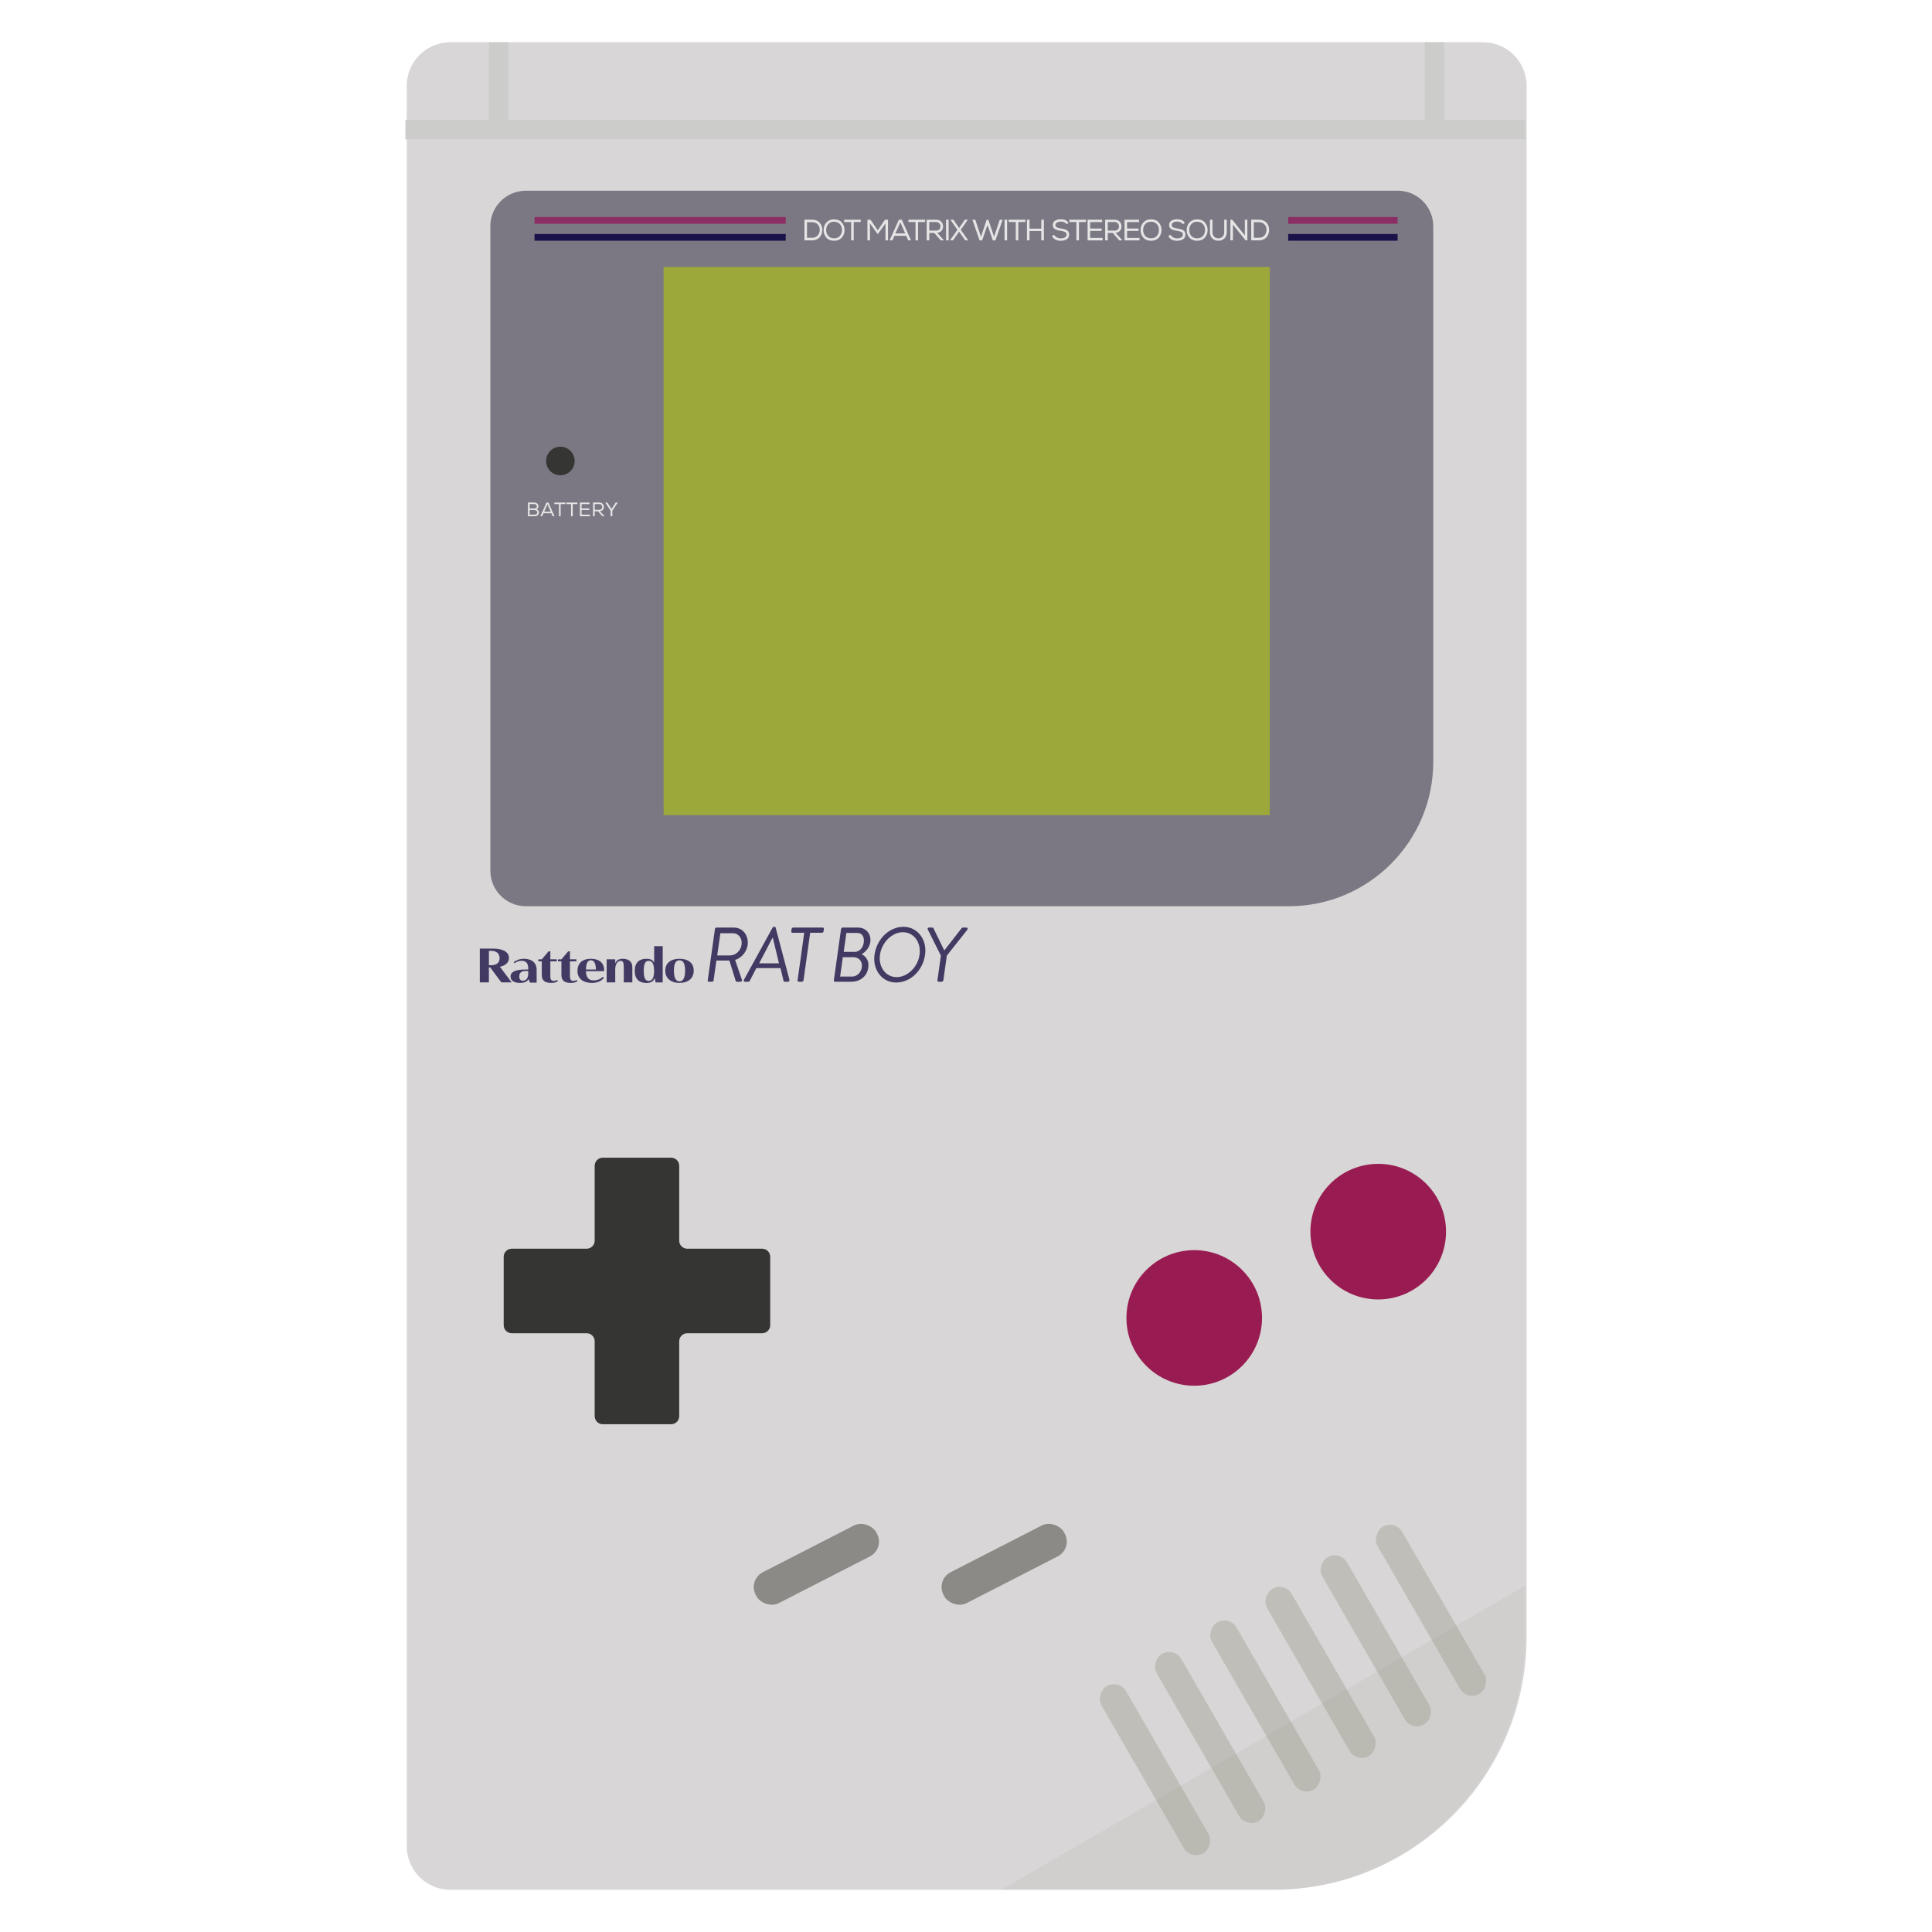 <?xml version="1.0" encoding="UTF-8"?>
<svg id="Layer_1" data-name="Layer 1" xmlns="http://www.w3.org/2000/svg" viewBox="0 0 1000 1000">
  <defs>
    <style>
      .cls-1 {
        fill: #cccccb;
      }

      .cls-2 {
        fill: #433a63;
      }

      .cls-3 {
        fill: #1a134a;
      }

      .cls-4 {
        fill: #9ca93a;
      }

      .cls-5 {
        fill: #8b2e63;
      }

      .cls-6 {
        fill: #e5e5e5;
      }

      .cls-7 {
        fill: #981c51;
      }

      .cls-8 {
        fill: #6e6a58;
        opacity: .06;
      }

      .cls-9 {
        fill: #8b8a86;
      }

      .cls-10 {
        fill: #7b7883;
      }

      .cls-11 {
        fill: #d8d6d6;
      }

      .cls-12 {
        fill: #bfbeb8;
      }

      .cls-13 {
        fill: #353533;
      }
    </style>
  </defs>
  <path class="cls-11" d="M790.18,44.42v802.83c0,72.29-58.6,130.89-130.9,130.89H233.09c-12.46,0-22.56-10.09-22.56-22.55V44.42c0-12.45,10.1-22.55,22.56-22.55h534.53c12.46,0,22.56,10.1,22.56,22.55Z"/>
  <path class="cls-10" d="M272.19,98.71h451.27c10.15,0,18.39,8.24,18.39,18.39v277.21c0,41.25-33.49,74.75-74.75,74.75h-394.91c-10.15,0-18.39-8.24-18.39-18.39V117.1c0-10.15,8.24-18.39,18.39-18.39Z"/>
  <circle class="cls-7" cx="713.37" cy="637.5" r="35.09"/>
  <circle class="cls-7" cx="618.13" cy="682.16" r="35.09"/>
  <rect class="cls-4" x="343.48" y="138.22" width="313.75" height="283.67"/>
  <circle class="cls-13" cx="290.05" cy="238.61" r="7.39"/>
  <path class="cls-13" d="M394.49,646.33h-38.76c-2.3,0-4.17-1.87-4.17-4.17v-38.76c0-2.3-1.87-4.17-4.17-4.17h-35.41c-2.3,0-4.17,1.87-4.17,4.17v38.76c0,2.3-1.87,4.17-4.17,4.17h-38.76c-2.3,0-4.17,1.87-4.17,4.17v35.41c0,2.3,1.87,4.17,4.17,4.17h38.76c2.3,0,4.17,1.87,4.17,4.17v38.76c0,2.3,1.87,4.17,4.17,4.17h35.41c2.3,0,4.17-1.87,4.17-4.17v-38.76c0-2.3,1.87-4.17,4.17-4.17h38.76c2.3,0,4.17-1.87,4.17-4.17v-35.41c0-2.3-1.87-4.17-4.17-4.17Z"/>
  <rect class="cls-9" x="387.38" y="800.72" width="70.29" height="18.01" rx="8.61" ry="8.61" transform="translate(-322.82 281.86) rotate(-27.14)"/>
  <rect class="cls-9" x="484.59" y="800.72" width="70.29" height="18.01" rx="8.61" ry="8.61" transform="translate(-312.12 326.2) rotate(-27.14)"/>
  <rect class="cls-12" x="690.76" y="826.14" width="99.91" height="14.69" rx="7.34" ry="7.34" transform="translate(1092.17 -224.74) rotate(60)"/>
  <rect class="cls-12" x="662.18" y="841.92" width="99.91" height="14.69" rx="7.34" ry="7.34" transform="translate(1091.56 -192.09) rotate(60)"/>
  <rect class="cls-12" x="633.6" y="858.3" width="99.91" height="14.69" rx="7.34" ry="7.34" transform="translate(1091.44 -159.16) rotate(60)"/>
  <rect class="cls-12" x="605.03" y="875.65" width="99.91" height="14.69" rx="7.34" ry="7.34" transform="translate(1092.18 -125.73) rotate(60)"/>
  <rect class="cls-12" x="576.45" y="891.96" width="99.91" height="14.69" rx="7.34" ry="7.34" transform="translate(1092.02 -92.83) rotate(60)"/>
  <rect class="cls-12" x="547.87" y="908.64" width="99.91" height="14.69" rx="7.34" ry="7.34" transform="translate(1092.17 -59.74) rotate(60)"/>
  <path class="cls-8" d="M789.47,820.65v26.6c0,72.29-58.6,130.89-130.9,130.89h-140.22l271.12-157.49Z"/>
  <rect class="cls-5" x="276.66" y="112.34" width="130.03" height="3.49"/>
  <rect class="cls-3" x="276.66" y="121.11" width="130.03" height="3.49"/>
  <rect class="cls-5" x="666.78" y="112.34" width="56.62" height="3.49"/>
  <rect class="cls-3" x="666.78" y="121.11" width="56.62" height="3.49"/>
  <polygon class="cls-1" points="747.51 62.09 747.51 21.86 737.48 21.86 737.48 62.09 263.1 62.09 263.1 21.86 253.08 21.86 253.08 62.09 209.82 62.09 209.82 72.11 789.47 72.11 789.47 62.09 747.51 62.09"/>
  <g>
    <path class="cls-2" d="M248.35,490.98h6.81c4.73,0,8.28,1.53,8.28,4.9,0,2.4-1.88,3.88-4.68,4.53l6.08,8.08h-5.36l-5.73-7.73h-.7v7.73h-4.7v-17.52ZM253.06,492.16v7.43h1.15c2.7,0,4.38-1.18,4.38-3.65s-1.68-3.78-4.35-3.78h-1.18Z"/>
    <path class="cls-2" d="M274.36,508.6l-.83-1.83c-.6,1.35-2.1,1.98-4.4,1.98-3.58,0-4.85-1.58-4.85-3.3,0-2.38,2.35-3.63,7.68-3.63h1.45v-.53c0-3.2-1.58-3.98-3.43-3.98-1.55,0-2.75.55-3.6,1.28l-.5-.55c1.25-.98,2.85-1.78,5.31-1.78,3.15,0,6.58,1.33,6.58,5.78v6.56h-3.4ZM273.41,503.92v-1.33h-1.45c-1.95,0-3.18.8-3.18,2.88,0,1.4.65,2.15,1.88,2.15s2.75-.85,2.75-3.7Z"/>
    <path class="cls-2" d="M284.85,496.54h3.33v1.05h-3.33v7.71c0,2,.83,2.43,1.68,2.43.53,0,1.28-.15,1.88-.5l.35.65c-1.25.63-1.9.88-3.43.88-3.28,0-4.9-1.2-4.9-4.1v-7.06h-1.8v-1.05h1.8l3.5-4.13h.93v4.13Z"/>
    <path class="cls-2" d="M295.01,496.54h3.33v1.05h-3.33v7.71c0,2,.83,2.43,1.68,2.43.53,0,1.28-.15,1.88-.5l.35.65c-1.25.63-1.9.88-3.43.88-3.28,0-4.9-1.2-4.9-4.1v-7.06h-1.8v-1.05h1.8l3.5-4.13h.93v4.13Z"/>
    <path class="cls-2" d="M312.71,502.07v.6h-9.43c.05,3.3,1.5,4.78,3.88,4.78,2.2,0,3.63-.75,4.83-1.78l.63.43c-1.08,1.25-2.75,2.65-6.21,2.65-4.55,0-7.51-2.15-7.51-6.28,0-3.73,2.4-6.21,6.93-6.21s6.88,2.38,6.88,5.81ZM303.27,501.82h5.18c-.05-3.43-1.1-4.8-2.63-4.8s-2.45,1.35-2.55,4.8Z"/>
    <path class="cls-2" d="M318.44,498.66c.58-1.48,1.73-2.4,3.83-2.4,3.08,0,5.03,1.43,5.03,4.35v7.88h-4.43v-7.66c0-2.65-.4-3.5-1.6-3.5-1.58,0-2.68,1.45-2.83,4.13v7.03h-4.43v-11.96h4.43v2.13Z"/>
    <path class="cls-2" d="M339.34,508.5l-.48-2.3c-.7,1.93-2.1,2.58-4.25,2.58-3.75,0-6.08-2-6.08-6.26s2.33-6.26,6.08-6.26c1.9,0,3.23.53,3.98,1.98v-8.51h4.43v18.77h-3.68ZM333.21,502.52c0,3.68.78,5.18,2.55,5.18s2.8-1.5,2.8-5.18-.98-5.18-2.8-5.18-2.55,1.5-2.55,5.18Z"/>
    <path class="cls-2" d="M351.71,508.75c-4.45,0-7.36-2.35-7.36-6.36s2.93-6.13,7.36-6.13,7.36,2.13,7.36,6.13-2.85,6.36-7.36,6.36ZM351.71,507.97c1.73,0,2.9-1.6,2.9-5.58s-1.18-5.35-2.9-5.35-2.9,1.38-2.9,5.35,1.18,5.58,2.9,5.58Z"/>
  </g>
  <g>
    <path class="cls-2" d="M370.03,480.87c.04-.4.4-.76.76-.76h9.02c4.41,0,7.25,3.53,7.25,7.81,0,3.89-2.64,7.69-6.57,8.94l3.49,10.14c.2.52-.08,1.16-.68,1.16h-1.96c-.24,0-.48-.2-.52-.36l-3.29-10.62h-6.73l-1.44,10.22c-.04.4-.4.76-.76.76h-1.72c-.4,0-.64-.36-.56-.76l3.73-26.53ZM377.76,494.53c3.41,0,6.13-2.93,6.13-6.57,0-2.64-1.84-4.93-4.49-4.93h-6.53l-1.64,11.5h6.53Z"/>
    <path class="cls-2" d="M385.09,507.11l14.79-26.97c.12-.24.36-.44.68-.44h.36c.28,0,.48.2.56.44l7.13,26.97c.12.52-.24,1.04-.76,1.04h-1.68c-.36,0-.56-.24-.6-.44l-1.6-6.61h-12.5l-3.41,6.61c-.12.2-.36.44-.76.44h-1.72c-.56,0-.76-.52-.48-1.04ZM403.2,498.62l-3.17-13.14h-.24l-6.85,13.14h10.26Z"/>
    <path class="cls-2" d="M416.26,482.79h-6.13c-.4,0-.64-.36-.56-.76l.16-1.16c.04-.4.4-.76.76-.76h15.39c.4,0,.64.36.56.76l-.16,1.16c-.04.4-.4.76-.8.76h-6.13l-3.45,24.6c-.08.4-.44.76-.8.76h-1.68c-.36,0-.64-.36-.6-.76l3.45-24.6Z"/>
    <path class="cls-2" d="M435.33,480.87c.08-.4.4-.76.8-.76h7.97c3.97,0,6.45,2.89,6.45,6.37,0,3.73-2.52,6.21-4.57,7.41,1.6.8,3.53,2.56,3.53,5.61,0,4.93-3.49,8.66-9.02,8.66h-8.29c-.4,0-.64-.36-.6-.76l3.73-26.53ZM441.06,505.47c2.76,0,5.09-2.56,5.09-5.69,0-2.48-1.84-4.33-4.29-4.33h-5.61l-1.4,10.02h6.21ZM442.26,492.69c2.96,0,4.89-2.64,4.89-5.89,0-2.32-1.2-3.93-3.53-3.93h-5.53l-1.4,9.82h5.57Z"/>
    <path class="cls-2" d="M452.64,494.17c1.16-8.01,7.45-14.46,15.03-14.46,7.05,0,12.3,6.45,11.14,14.46-1.12,8.01-7.37,14.38-15.03,14.38-7.05,0-12.22-6.37-11.14-14.38ZM475.96,494.17c.92-6.37-2.96-11.66-8.62-11.66s-10.94,5.29-11.86,11.66c-.88,6.37,2.96,11.58,8.62,11.58s10.98-5.21,11.86-11.58Z"/>
    <path class="cls-2" d="M487.01,494.65l-6.81-13.58c-.24-.48,0-.96.56-.96h1.84c.28,0,.48.2.56.36l5.57,11.42h.08l8.89-11.42c.12-.16.36-.36.64-.36h1.92c.6,0,.76.64.4,1.16l-10.58,13.34-1.8,12.78c-.04.4-.44.76-.8.76h-1.68c-.4,0-.64-.36-.6-.76l1.8-12.74Z"/>
  </g>
  <g>
    <path class="cls-6" d="M416.36,113.7h3.89c.88,0,1.66.15,2.37.44.7.29,1.27.69,1.69,1.19.43.5.75,1.06.98,1.67.22.62.34,1.26.34,1.93s-.11,1.37-.32,2.01c-.21.64-.53,1.22-.95,1.74-.42.52-.99.94-1.69,1.25-.71.31-1.51.47-2.4.47h-3.89v-10.7ZM423.27,121.84c.69-.82,1.03-1.79,1.03-2.92s-.35-2-1.05-2.78c-.7-.77-1.7-1.16-2.99-1.16h-2.56v8.09h2.56c1.32,0,2.33-.41,3.01-1.23Z"/>
    <path class="cls-6" d="M435.73,115.18c.95,1.09,1.42,2.39,1.41,3.91,0,.71-.11,1.39-.34,2.04-.23.65-.56,1.24-.99,1.76-.43.52-1,.94-1.7,1.25-.7.31-1.5.47-2.38.47s-1.68-.16-2.39-.47c-.71-.31-1.28-.73-1.71-1.25-.43-.52-.76-1.11-.99-1.75-.23-.65-.34-1.33-.34-2.05,0-1.59.5-2.91,1.49-3.97s2.31-1.59,3.96-1.59c1.71.01,3.04.56,3.99,1.65ZM435.4,117.01c-.28-.64-.75-1.17-1.38-1.59s-1.4-.65-2.28-.66c-1.3,0-2.31.41-3.04,1.24s-1.08,1.86-1.08,3.09.36,2.19,1.07,3.02c.71.83,1.73,1.25,3.05,1.25s2.32-.42,3.02-1.27,1.05-1.85,1.05-3.01c.01-.75-.13-1.45-.41-2.08Z"/>
    <path class="cls-6" d="M436.92,114.91v-1.19h8.61v1.19h-3.65v9.49h-1.31v-9.49h-3.65Z"/>
    <path class="cls-6" d="M454.44,121.04h-.27l-3.88-5.43v8.79h-1.31v-10.68h1.59l3.75,5.49,3.72-5.49h1.59v10.68h-1.31v-8.76l-3.88,5.4Z"/>
    <path class="cls-6" d="M466.75,113.72l4.79,10.68h-1.43l-1.05-2.35h-6.1l-1.04,2.35h-1.45l4.79-10.68h1.5ZM466,115.06l-2.53,5.77h5.07l-2.53-5.77Z"/>
    <path class="cls-6" d="M470.22,114.91v-1.19h8.61v1.19h-3.65v9.49h-1.31v-9.49h-3.65Z"/>
    <path class="cls-6" d="M483.58,120.56h-2.59v3.85h-1.33v-10.68h4.85c1.14,0,2.03.34,2.66,1.01.64.67.95,1.47.95,2.41,0,.88-.24,1.62-.75,2.25-.51.63-1.28.98-2.32,1.06l3.53,3.95h-1.68l-3.33-3.85ZM486.2,118.75c.4-.41.6-.94.6-1.58,0-.59-.19-1.11-.6-1.57-.41-.46-.97-.69-1.69-.69h-3.53v4.46h3.46c.76,0,1.35-.21,1.75-.62Z"/>
    <path class="cls-6" d="M489.68,113.72h1.33v10.68h-1.33v-10.68Z"/>
    <path class="cls-6" d="M500.91,113.73v.05l-3.62,5.17,3.83,5.42v.03h-1.53l-3.16-4.49-3.16,4.49h-1.53v-.03l3.83-5.42-3.62-5.17v-.05h1.54l2.93,4.32,2.96-4.32h1.51Z"/>
    <path class="cls-6" d="M504.8,113.72l2.95,8.83,2.96-8.83h.85l2.99,8.83,2.91-8.83h1.51l-3.74,10.7h-1.33l-2.78-8-2.76,8h-1.34l-3.72-10.7h1.5Z"/>
    <path class="cls-6" d="M519.95,113.72h1.33v10.68h-1.33v-10.68Z"/>
    <path class="cls-6" d="M522.11,114.91v-1.19h8.61v1.19h-3.65v9.49h-1.31v-9.49h-3.65Z"/>
    <path class="cls-6" d="M538.98,119.58h-6.1v4.82h-1.33v-10.68h1.33v4.62h6.1v-4.62h1.33v10.68h-1.33v-4.82Z"/>
    <path class="cls-6" d="M550.84,115.04c-.55-.23-1.14-.35-1.77-.36-.76,0-1.42.15-1.98.47-.55.31-.83.77-.83,1.37,0,.27.07.51.21.72.14.2.36.37.66.5s.59.24.89.31c.3.08.68.15,1.14.22.53.08.96.16,1.28.23.33.07.7.19,1.12.34s.75.34.98.54c.23.2.43.48.6.83s.25.76.25,1.23c0,.57-.13,1.07-.39,1.5-.26.43-.6.76-1.04.99s-.89.41-1.38.52-1,.17-1.54.17c-1.02,0-1.93-.2-2.73-.6s-1.4-1.02-1.79-1.87l1.1-.64c.33.6.81,1.06,1.44,1.39.64.33,1.3.49,1.99.49.36,0,.7-.03,1.03-.09.33-.06.65-.16.96-.31.31-.14.56-.35.75-.62s.28-.59.28-.97c0-.32-.08-.59-.24-.82-.16-.23-.39-.42-.71-.56s-.63-.25-.95-.34c-.32-.08-.71-.16-1.18-.23-.49-.07-.9-.15-1.23-.22-.33-.08-.69-.19-1.08-.34-.39-.15-.7-.32-.93-.52-.23-.2-.43-.46-.59-.78-.16-.32-.24-.69-.24-1.11-.01-.53.11-.99.36-1.4s.58-.71.99-.94c.41-.22.85-.39,1.31-.5.46-.11.94-.16,1.43-.16.92,0,1.71.14,2.38.41.67.27,1.23.78,1.66,1.53l-1.01.63c-.28-.45-.69-.79-1.24-1.01Z"/>
    <path class="cls-6" d="M553.5,114.91v-1.19h8.61v1.19h-3.65v9.49h-1.31v-9.49h-3.65Z"/>
    <path class="cls-6" d="M562.94,113.72h7.51v1.22h-6.2v3.34h5.94v1.24h-5.94v3.62h6.44v1.27h-7.75v-10.68Z"/>
    <path class="cls-6" d="M575.96,120.56h-2.59v3.85h-1.33v-10.68h4.85c1.14,0,2.03.34,2.66,1.01.64.67.95,1.47.95,2.41,0,.88-.24,1.62-.75,2.25-.51.63-1.28.98-2.32,1.06l3.53,3.95h-1.68l-3.33-3.85ZM578.57,118.75c.4-.41.6-.94.6-1.58,0-.59-.19-1.11-.6-1.57-.41-.46-.97-.69-1.69-.69h-3.52v4.46h3.46c.76,0,1.35-.21,1.75-.62Z"/>
    <path class="cls-6" d="M582.06,113.72h7.51v1.22h-6.2v3.34h5.94v1.24h-5.94v3.62h6.44v1.27h-7.75v-10.68Z"/>
    <path class="cls-6" d="M599.79,115.18c.95,1.09,1.42,2.39,1.41,3.91,0,.71-.11,1.39-.34,2.04-.23.65-.56,1.24-.99,1.76s-1,.94-1.7,1.25c-.7.31-1.5.47-2.38.47s-1.68-.16-2.39-.47c-.71-.31-1.28-.73-1.71-1.25s-.76-1.11-.99-1.75c-.23-.65-.34-1.33-.34-2.05,0-1.59.5-2.91,1.49-3.97s2.31-1.59,3.96-1.59c1.71.01,3.04.56,3.99,1.65ZM599.46,117.01c-.29-.64-.75-1.17-1.38-1.59s-1.4-.65-2.28-.66c-1.3,0-2.31.41-3.04,1.24-.72.83-1.08,1.86-1.08,3.09s.36,2.19,1.07,3.02c.71.83,1.73,1.25,3.05,1.25s2.32-.42,3.02-1.27c.7-.84,1.05-1.85,1.05-3.01,0-.75-.13-1.45-.41-2.08Z"/>
    <path class="cls-6" d="M611.05,115.04c-.55-.23-1.14-.35-1.77-.36-.76,0-1.42.15-1.98.47-.55.31-.83.77-.83,1.37,0,.27.07.51.21.72.14.2.36.37.66.5s.59.24.89.31c.3.08.68.15,1.14.22.53.08.96.16,1.28.23.33.07.7.19,1.12.34s.75.34.98.54c.23.2.43.48.6.83s.25.76.25,1.23c0,.57-.13,1.07-.39,1.5-.26.43-.6.76-1.04.99s-.89.41-1.38.52-1,.17-1.54.17c-1.02,0-1.93-.2-2.73-.6s-1.4-1.02-1.79-1.87l1.1-.64c.33.6.81,1.06,1.44,1.39.64.33,1.3.49,1.99.49.36,0,.7-.03,1.03-.09.33-.06.65-.16.96-.31.31-.14.56-.35.75-.62s.28-.59.28-.97c0-.32-.08-.59-.24-.82-.16-.23-.39-.42-.71-.56s-.63-.25-.95-.34c-.32-.08-.71-.16-1.18-.23-.49-.07-.9-.15-1.23-.22-.33-.08-.69-.19-1.08-.34-.39-.15-.7-.32-.93-.52-.23-.2-.43-.46-.59-.78-.16-.32-.24-.69-.24-1.11-.01-.53.11-.99.36-1.4s.58-.71.99-.94c.41-.22.85-.39,1.31-.5.46-.11.94-.16,1.43-.16.92,0,1.71.14,2.38.41.67.27,1.23.78,1.66,1.53l-1.01.63c-.28-.45-.69-.79-1.24-1.01Z"/>
    <path class="cls-6" d="M623.65,115.18c.95,1.09,1.42,2.39,1.41,3.91,0,.71-.11,1.39-.34,2.04-.23.65-.56,1.24-.99,1.76s-1,.94-1.7,1.25c-.7.31-1.5.47-2.38.47s-1.68-.16-2.39-.47c-.71-.31-1.28-.73-1.71-1.25s-.76-1.11-.99-1.75c-.23-.65-.34-1.33-.34-2.05,0-1.59.5-2.91,1.49-3.97s2.31-1.59,3.96-1.59c1.71.01,3.04.56,3.99,1.65ZM623.32,117.01c-.29-.64-.75-1.17-1.38-1.59s-1.4-.65-2.28-.66c-1.3,0-2.31.41-3.04,1.24-.72.83-1.08,1.86-1.08,3.09s.36,2.19,1.07,3.02c.71.83,1.73,1.25,3.05,1.25s2.32-.42,3.02-1.27c.7-.84,1.05-1.85,1.05-3.01,0-.75-.13-1.45-.41-2.08Z"/>
    <path class="cls-6" d="M634.97,113.73v6.41c0,1.41-.41,2.51-1.24,3.29-.83.78-1.86,1.17-3.09,1.17s-2.25-.39-3.1-1.16c-.85-.77-1.27-1.87-1.27-3.3v-6.41h1.31v6.41c0,1.02.29,1.81.88,2.38.59.57,1.32.85,2.18.85s1.58-.29,2.16-.87c.58-.58.86-1.37.86-2.38v-6.41h1.3l.02.02Z"/>
    <path class="cls-6" d="M637.78,113.72l6.55,8.18v-8.18h1.31v10.68h-.92l-6.56-8.15v8.15h-1.31v-10.68h.93Z"/>
    <path class="cls-6" d="M647.63,113.7h3.89c.88,0,1.66.15,2.37.44.7.29,1.27.69,1.69,1.19.43.5.75,1.06.98,1.67.22.62.33,1.26.33,1.93s-.11,1.37-.32,2.01c-.21.64-.53,1.22-.95,1.74s-.99.94-1.69,1.25c-.71.31-1.51.47-2.4.47h-3.89v-10.7ZM654.53,121.84c.69-.82,1.03-1.79,1.03-2.92s-.35-2-1.05-2.78c-.7-.77-1.7-1.16-2.99-1.16h-2.56v8.09h2.56c1.32,0,2.33-.41,3.01-1.23Z"/>
  </g>
  <g>
    <path class="cls-6" d="M276.35,260.12c.68,0,1.25.17,1.7.51.45.34.68.83.68,1.47,0,.33-.09.62-.27.88-.18.26-.44.45-.78.58.41.11.72.34.94.66.22.33.33.67.33,1.03s-.07.68-.21.94c-.14.26-.34.47-.59.61-.25.14-.53.24-.82.31-.29.06-.62.1-.98.1h-3.1v-7.09h3.1ZM274.13,263.17h2.26c.45,0,.8-.09,1.07-.26.27-.17.4-.44.4-.8,0-.39-.14-.68-.42-.89s-.64-.31-1.09-.31h-2.22v2.25ZM274.13,266.38h2.22c.21,0,.41-.02.59-.05.18-.03.36-.09.55-.17.18-.08.33-.2.43-.35.1-.16.16-.35.16-.58,0-.41-.18-.72-.52-.94-.34-.21-.73-.32-1.17-.32h-2.26v2.41Z"/>
    <path class="cls-6" d="M283.85,260.12l3.18,7.09h-.95l-.7-1.56h-4.05l-.69,1.56h-.96l3.18-7.09h.99ZM283.35,261.01l-1.68,3.83h3.36l-1.68-3.83Z"/>
    <path class="cls-6" d="M286.9,260.91v-.79h5.71v.79h-2.42v6.3h-.87v-6.3h-2.42Z"/>
    <path class="cls-6" d="M293.15,260.91v-.79h5.71v.79h-2.42v6.3h-.87v-6.3h-2.42Z"/>
    <path class="cls-6" d="M300.17,260.12h4.98v.81h-4.11v2.22h3.94v.82h-3.94v2.4h4.28v.84h-5.15v-7.09Z"/>
    <path class="cls-6" d="M309.56,264.66h-1.72v2.55h-.88v-7.09h3.22c.76,0,1.35.22,1.77.67.42.45.63.98.63,1.6,0,.58-.16,1.08-.5,1.49-.34.42-.85.65-1.54.7l2.34,2.62h-1.11l-2.21-2.55ZM311.3,263.46c.27-.27.4-.62.4-1.05,0-.39-.12-.74-.4-1.04-.27-.3-.65-.46-1.12-.46h-2.34v2.96h2.3c.51,0,.89-.14,1.16-.41Z"/>
    <path class="cls-6" d="M313.3,260.15v-.03h1.07l2.13,3.36,2.18-3.36h1.07v.03l-2.8,4.18v2.88h-.91v-2.88l-2.75-4.18Z"/>
  </g>
</svg>